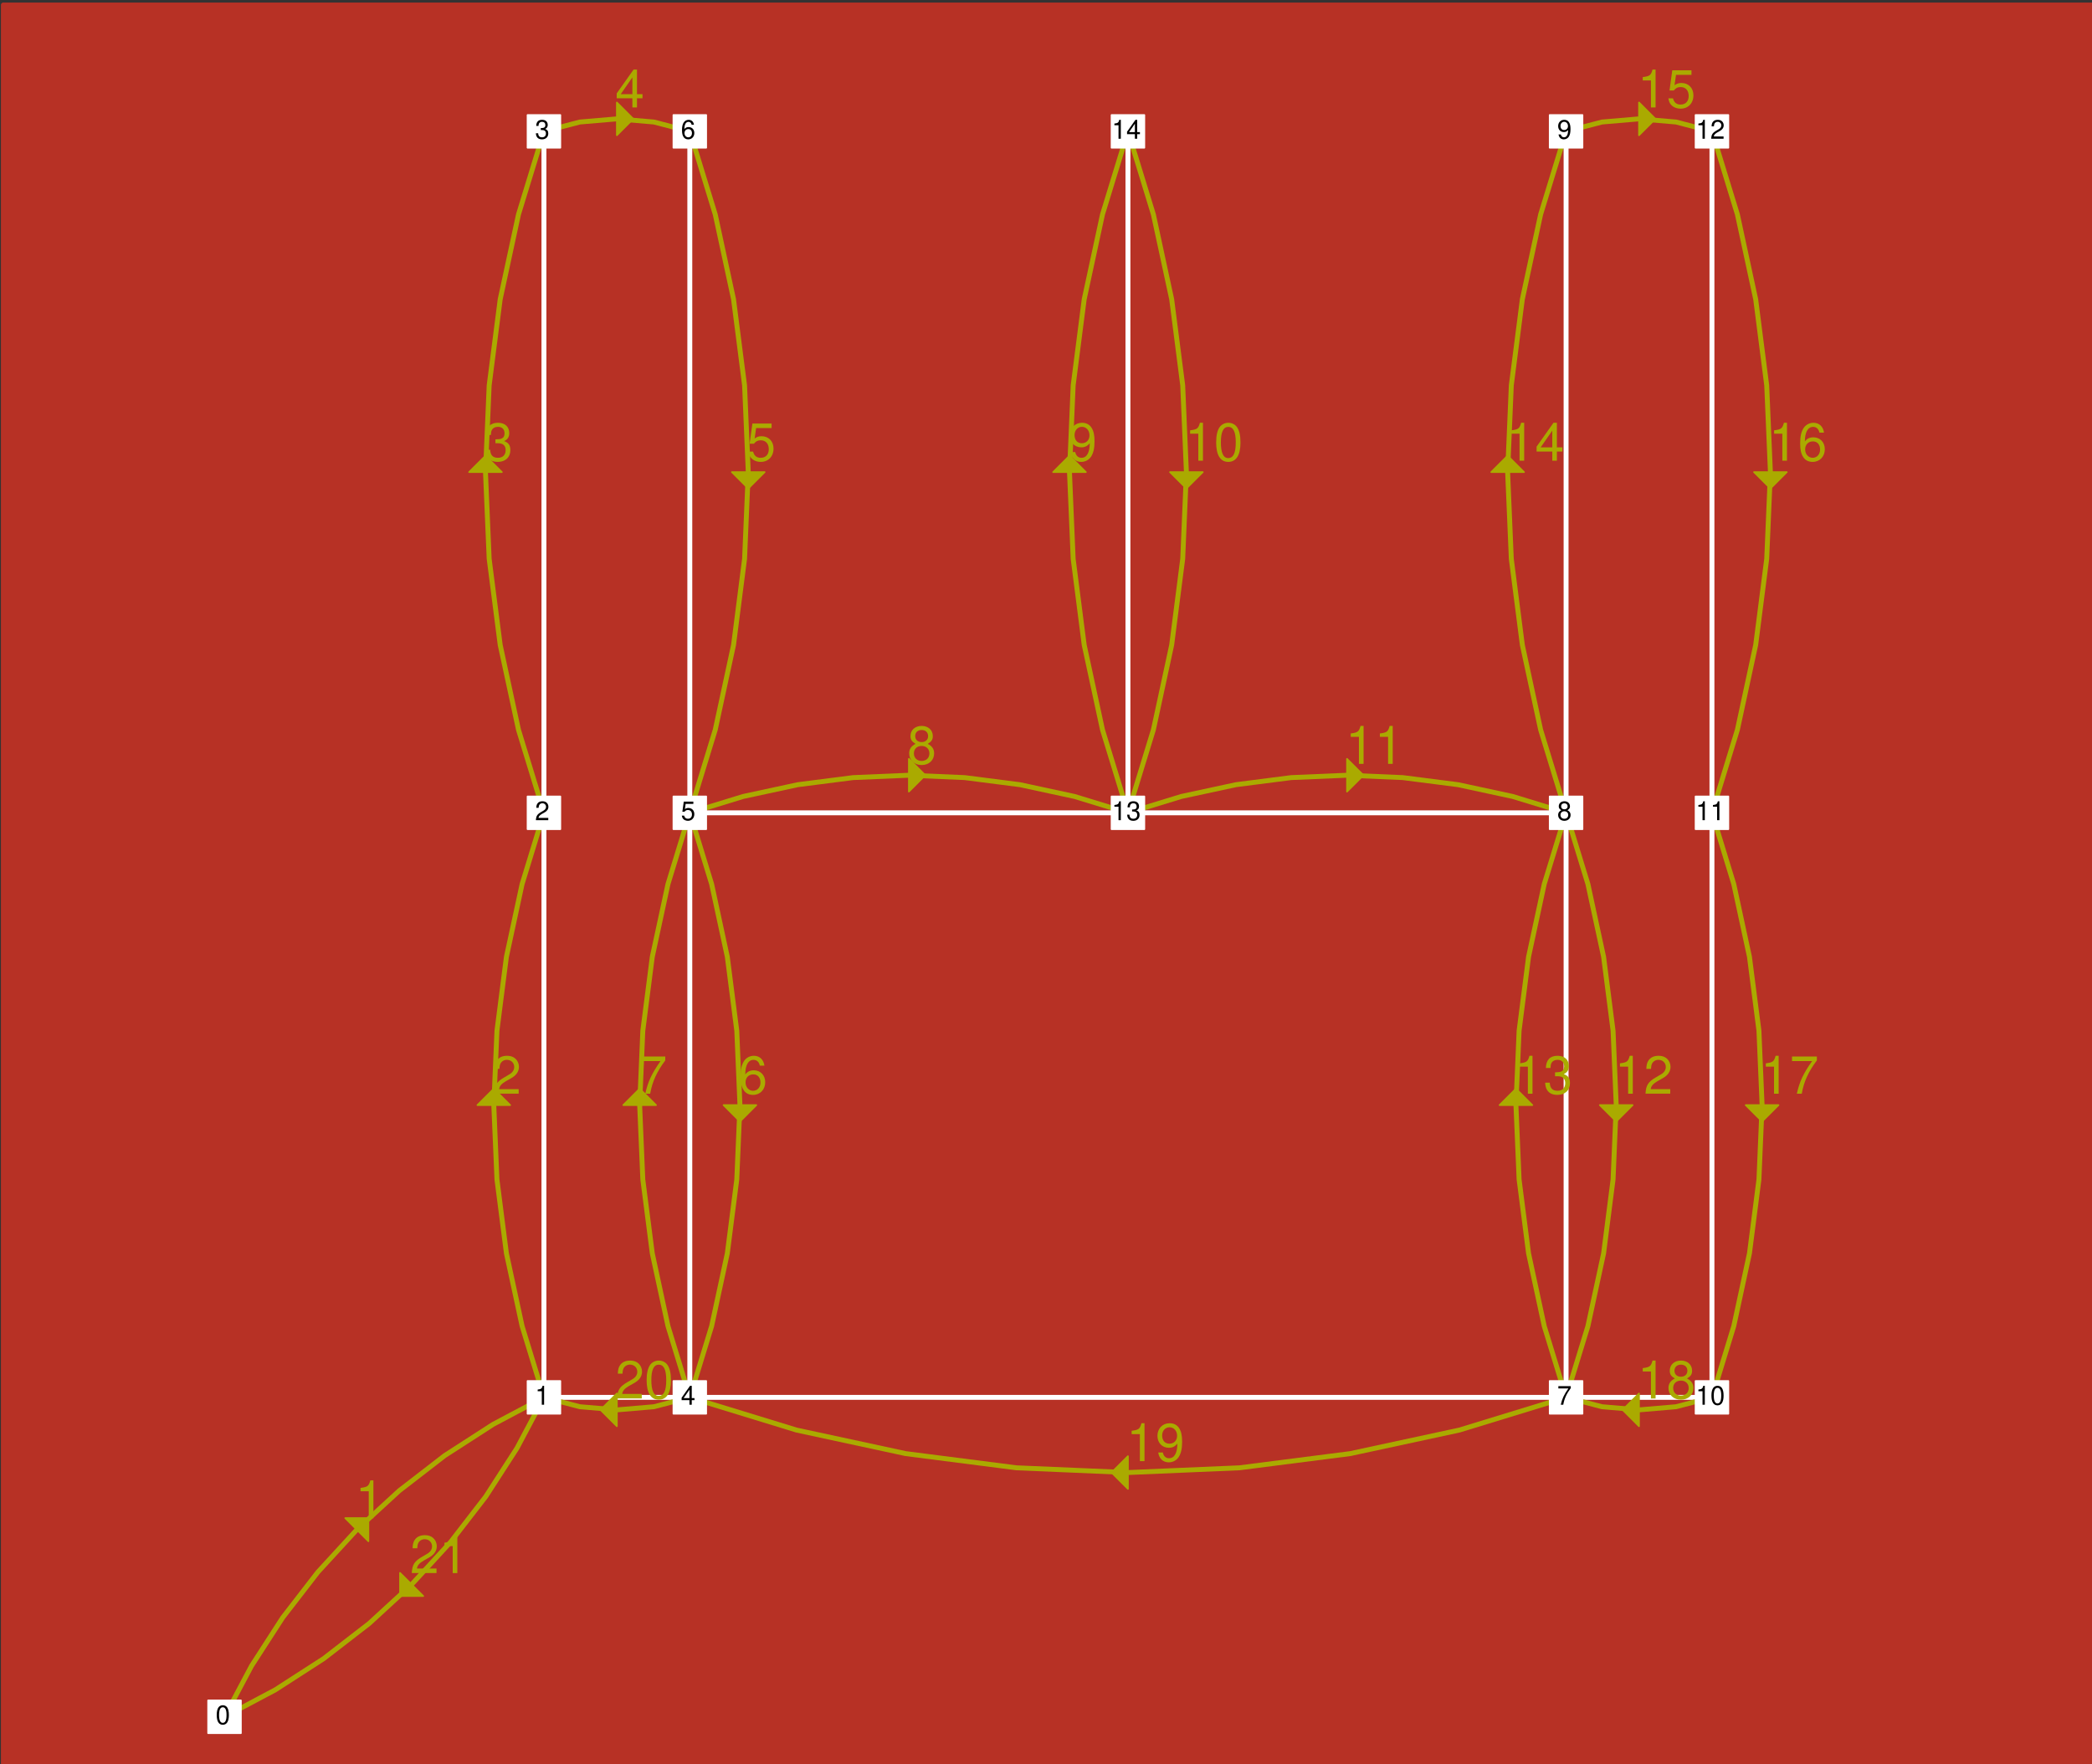<?xml version="1.0" encoding="UTF-8" standalone="no"?>
<svg
   xmlns:dc="http://purl.org/dc/elements/1.1/"
   xmlns:cc="http://creativecommons.org/ns#"
   xmlns:rdf="http://www.w3.org/1999/02/22-rdf-syntax-ns#"
   xmlns:svg="http://www.w3.org/2000/svg"
   xmlns="http://www.w3.org/2000/svg"
   xmlns:xlink="http://www.w3.org/1999/xlink"
   xmlns:sodipodi="http://sodipodi.sourceforge.net/DTD/sodipodi-0.dtd"
   xmlns:inkscape="http://www.inkscape.org/namespaces/inkscape"
   inkscape:version="1.0 (4035a4f, 2020-05-01)"
   sodipodi:docname="full.svg"
   id="svg751"
   version="1.2"
   viewBox="0 0 1277 1077"
   height="1077pt"
   width="1277pt">
  <rect x="0" y="0" width="1277" height="1077" fill="#333333" stroke="none"/>
  <sodipodi:namedview
     inkscape:current-layer="svg751"
     inkscape:window-maximized="0"
     inkscape:window-y="23"
     inkscape:window-x="0"
     inkscape:cy="718"
     inkscape:cx="851.33333"
     inkscape:zoom="0.6160924"
     showgrid="false"
     id="namedview753"
     inkscape:window-height="480"
     inkscape:window-width="718"
     inkscape:pageshadow="2"
     inkscape:pageopacity="0"
     guidetolerance="10"
     gridtolerance="10"
     objecttolerance="10"
     borderopacity="1"
     bordercolor="#666666"
     pagecolor="#ffffff" />
  <defs
     id="defs410">
    <g
       id="g408">
      <symbol
         id="glyph0-0"
         overflow="visible">
        <path
           id="path342"
           d=""
           style="stroke:none;" />
      </symbol>
      <symbol
         id="glyph0-1"
         overflow="visible">
        <path
           id="path345"
           d="M 8.281 -16.484 L 8.281 0 L 11.109 0 L 11.109 -23.141 L 9.25 -23.141 C 8.25 -19.578 7.609 -19.109 3.266 -18.531 L 3.266 -16.484 Z M 8.281 -16.484 "
           style="stroke:none;" />
      </symbol>
      <symbol
         id="glyph0-2"
         overflow="visible">
        <path
           id="path348"
           d="M 16.188 -2.781 L 4.25 -2.781 C 4.547 -4.703 5.562 -5.922 8.359 -7.609 L 11.547 -9.406 C 14.719 -11.172 16.359 -13.531 16.359 -16.391 C 16.359 -18.297 15.578 -20.094 14.234 -21.344 C 12.891 -22.562 11.234 -23.141 9.094 -23.141 C 6.203 -23.141 4.062 -22.109 2.812 -20.125 C 2.016 -18.906 1.656 -17.469 1.594 -15.141 L 4.422 -15.141 C 4.516 -16.703 4.703 -17.625 5.094 -18.406 C 5.828 -19.812 7.297 -20.672 8.984 -20.672 C 11.547 -20.672 13.469 -18.812 13.469 -16.312 C 13.469 -14.469 12.422 -12.859 10.406 -11.719 L 7.453 -9.984 C 2.719 -7.266 1.344 -5.094 1.094 -0.031 L 16.188 -0.031 Z M 16.188 -2.781 "
           style="stroke:none;" />
      </symbol>
      <symbol
         id="glyph0-3"
         overflow="visible">
        <path
           id="path351"
           d="M 7.078 -10.656 L 8.609 -10.656 C 11.688 -10.656 13.312 -9.219 13.312 -6.438 C 13.312 -3.516 11.547 -1.766 8.641 -1.766 C 5.531 -1.766 4.031 -3.328 3.844 -6.719 L 1.031 -6.719 C 1.156 -4.859 1.469 -3.641 2.016 -2.625 C 3.203 -0.391 5.406 0.734 8.516 0.734 C 13.188 0.734 16.188 -2.078 16.188 -6.469 C 16.188 -9.406 15.078 -11.016 12.359 -11.969 C 14.469 -12.828 15.516 -14.438 15.516 -16.766 C 15.516 -20.734 12.922 -23.141 8.609 -23.141 C 4.031 -23.141 1.594 -20.578 1.5 -15.688 L 4.312 -15.688 C 4.359 -17.094 4.484 -17.891 4.828 -18.594 C 5.469 -19.906 6.875 -20.672 8.641 -20.672 C 11.141 -20.672 12.641 -19.172 12.641 -16.672 C 12.641 -15.047 12.062 -14.047 10.812 -13.5 C 10.047 -13.188 9.031 -13.062 7.078 -13.031 Z M 7.078 -10.656 "
           style="stroke:none;" />
      </symbol>
      <symbol
         id="glyph0-4"
         overflow="visible">
        <path
           id="path354"
           d="M 10.469 -5.594 L 10.469 0 L 13.281 0 L 13.281 -5.594 L 16.641 -5.594 L 16.641 -8.125 L 13.281 -8.125 L 13.281 -23.141 L 11.203 -23.141 L 0.891 -8.578 L 0.891 -5.594 Z M 10.469 -8.125 L 3.359 -8.125 L 10.469 -18.344 Z M 10.469 -8.125 "
           style="stroke:none;" />
      </symbol>
      <symbol
         id="glyph0-5"
         overflow="visible">
        <path
           id="path357"
           d="M 15.234 -22.688 L 3.516 -22.688 L 1.828 -10.344 L 4.422 -10.344 C 5.734 -11.906 6.812 -12.453 8.609 -12.453 C 11.641 -12.453 13.531 -10.375 13.531 -7.016 C 13.531 -3.75 11.641 -1.766 8.578 -1.766 C 6.109 -1.766 4.609 -3.016 3.938 -5.562 L 1.125 -5.562 C 1.5 -3.719 1.828 -2.812 2.5 -1.984 C 3.781 -0.25 6.078 0.734 8.641 0.734 C 13.219 0.734 16.422 -2.594 16.422 -7.391 C 16.422 -11.875 13.438 -14.938 9.094 -14.938 C 7.484 -14.938 6.203 -14.531 4.891 -13.562 L 5.797 -19.906 L 15.234 -19.906 Z M 15.234 -22.688 "
           style="stroke:none;" />
      </symbol>
      <symbol
         id="glyph0-6"
         overflow="visible">
        <path
           id="path360"
           d="M 15.938 -17.125 C 15.391 -20.891 12.953 -23.141 9.5 -23.141 C 7.016 -23.141 4.766 -21.922 3.422 -19.844 C 1.984 -17.562 1.375 -14.75 1.375 -10.562 C 1.375 -6.656 1.922 -4.188 3.297 -2.141 C 4.516 -0.25 6.5 0.734 8.984 0.734 C 13.312 0.734 16.422 -2.5 16.422 -7.016 C 16.422 -11.266 13.531 -14.266 9.469 -14.266 C 7.234 -14.266 5.469 -13.438 4.25 -11.75 C 4.281 -17.469 6.078 -20.641 9.312 -20.641 C 11.297 -20.641 12.672 -19.359 13.125 -17.125 Z M 9.125 -11.781 C 11.844 -11.781 13.531 -9.859 13.531 -6.781 C 13.531 -3.875 11.609 -1.766 9.031 -1.766 C 6.406 -1.766 4.422 -3.969 4.422 -6.906 C 4.422 -9.797 6.344 -11.781 9.125 -11.781 Z M 9.125 -11.781 "
           style="stroke:none;" />
      </symbol>
      <symbol
         id="glyph0-7"
         overflow="visible">
        <path
           id="path363"
           d="M 16.641 -22.688 L 1.469 -22.688 L 1.469 -19.906 L 13.734 -19.906 C 8.312 -12.188 6.109 -7.453 4.422 0 L 7.422 0 C 8.672 -7.266 11.516 -13.5 16.641 -20.312 Z M 16.641 -22.688 "
           style="stroke:none;" />
      </symbol>
      <symbol
         id="glyph0-8"
         overflow="visible">
        <path
           id="path366"
           d="M 12.516 -12.188 C 14.875 -13.625 15.609 -14.781 15.609 -16.953 C 15.609 -20.609 12.828 -23.141 8.797 -23.141 C 4.797 -23.141 1.984 -20.609 1.984 -16.984 C 1.984 -14.781 2.719 -13.656 5.062 -12.188 C 2.469 -10.875 1.188 -8.984 1.188 -6.438 C 1.188 -2.203 4.281 0.734 8.797 0.734 C 13.281 0.734 16.422 -2.203 16.422 -6.438 C 16.422 -8.984 15.141 -10.875 12.516 -12.188 Z M 8.797 -20.641 C 11.203 -20.641 12.734 -19.203 12.734 -16.891 C 12.734 -14.719 11.172 -13.281 8.797 -13.281 C 6.406 -13.281 4.859 -14.719 4.859 -16.953 C 4.859 -19.203 6.406 -20.641 8.797 -20.641 Z M 8.797 -10.906 C 11.609 -10.906 13.531 -9.062 13.531 -6.375 C 13.531 -3.578 11.641 -1.766 8.734 -1.766 C 5.984 -1.766 4.062 -3.641 4.062 -6.344 C 4.062 -9.094 5.953 -10.906 8.797 -10.906 Z M 8.797 -10.906 "
           style="stroke:none;" />
      </symbol>
      <symbol
         id="glyph0-9"
         overflow="visible">
        <path
           id="path369"
           d="M 1.703 -5.281 C 2.234 -1.5 4.672 0.734 8.125 0.734 C 10.656 0.734 12.891 -0.484 14.234 -2.562 C 15.641 -4.828 16.281 -7.641 16.281 -11.844 C 16.281 -15.75 15.719 -18.203 14.375 -20.25 C 13.125 -22.141 11.141 -23.141 8.641 -23.141 C 4.312 -23.141 1.219 -19.906 1.219 -15.422 C 1.219 -11.172 4.094 -8.156 8.188 -8.156 C 10.344 -8.156 11.938 -8.922 13.375 -10.688 C 13.344 -4.922 11.547 -1.766 8.312 -1.766 C 6.344 -1.766 4.953 -3.047 4.516 -5.281 Z M 8.609 -20.672 C 11.234 -20.672 13.219 -18.469 13.219 -15.484 C 13.219 -12.641 11.297 -10.656 8.516 -10.656 C 5.797 -10.656 4.094 -12.578 4.094 -15.641 C 4.094 -18.562 5.984 -20.672 8.609 -20.672 Z M 8.609 -20.672 "
           style="stroke:none;" />
      </symbol>
      <symbol
         id="glyph0-10"
         overflow="visible">
        <path
           id="path372"
           d="M 8.797 -23.141 C 6.688 -23.141 4.766 -22.172 3.578 -20.609 C 2.109 -18.562 1.375 -15.484 1.375 -11.203 C 1.375 -3.391 3.938 0.734 8.797 0.734 C 13.594 0.734 16.219 -3.391 16.219 -11.016 C 16.219 -15.484 15.516 -18.5 14.016 -20.609 C 12.828 -22.203 10.938 -23.141 8.797 -23.141 Z M 8.797 -20.641 C 11.844 -20.641 13.344 -17.531 13.344 -11.266 C 13.344 -4.672 11.875 -1.594 8.734 -1.594 C 5.766 -1.594 4.25 -4.797 4.25 -11.172 C 4.25 -17.531 5.766 -20.641 8.797 -20.641 Z M 8.797 -20.641 "
           style="stroke:none;" />
      </symbol>
      <symbol
         id="glyph1-0"
         overflow="visible">
        <path
           id="path375"
           d=""
           style="stroke:none;" />
      </symbol>
      <symbol
         id="glyph1-1"
         overflow="visible">
        <path
           id="path378"
           d="M 4.406 -11.562 C 3.344 -11.562 2.391 -11.094 1.797 -10.297 C 1.062 -9.281 0.688 -7.75 0.688 -5.594 C 0.688 -1.703 1.969 0.375 4.406 0.375 C 6.797 0.375 8.109 -1.703 8.109 -5.5 C 8.109 -7.75 7.766 -9.25 7.016 -10.297 C 6.422 -11.109 5.469 -11.562 4.406 -11.562 Z M 4.406 -10.312 C 5.922 -10.312 6.672 -8.766 6.672 -5.625 C 6.672 -2.344 5.938 -0.797 4.375 -0.797 C 2.875 -0.797 2.125 -2.406 2.125 -5.578 C 2.125 -8.766 2.875 -10.312 4.406 -10.312 Z M 4.406 -10.312 "
           style="stroke:none;" />
      </symbol>
      <symbol
         id="glyph1-2"
         overflow="visible">
        <path
           id="path381"
           d="M 4.141 -8.234 L 4.141 0 L 5.547 0 L 5.547 -11.562 L 4.625 -11.562 C 4.125 -9.797 3.812 -9.547 1.625 -9.266 L 1.625 -8.234 Z M 4.141 -8.234 "
           style="stroke:none;" />
      </symbol>
      <symbol
         id="glyph1-3"
         overflow="visible">
        <path
           id="path384"
           d="M 8.094 -1.391 L 2.125 -1.391 C 2.266 -2.359 2.781 -2.953 4.172 -3.812 L 5.781 -4.703 C 7.359 -5.578 8.172 -6.766 8.172 -8.188 C 8.172 -9.156 7.797 -10.047 7.125 -10.672 C 6.453 -11.281 5.609 -11.562 4.547 -11.562 C 3.109 -11.562 2.031 -11.062 1.406 -10.062 C 1.016 -9.453 0.828 -8.734 0.797 -7.562 L 2.203 -7.562 C 2.25 -8.359 2.359 -8.812 2.547 -9.203 C 2.906 -9.906 3.641 -10.344 4.5 -10.344 C 5.781 -10.344 6.734 -9.406 6.734 -8.156 C 6.734 -7.234 6.203 -6.438 5.203 -5.859 L 3.734 -4.984 C 1.359 -3.625 0.672 -2.547 0.547 -0.016 L 8.094 -0.016 Z M 8.094 -1.391 "
           style="stroke:none;" />
      </symbol>
      <symbol
         id="glyph1-4"
         overflow="visible">
        <path
           id="path387"
           d="M 3.531 -5.328 L 4.297 -5.328 C 5.844 -5.328 6.656 -4.609 6.656 -3.219 C 6.656 -1.766 5.781 -0.875 4.312 -0.875 C 2.766 -0.875 2.016 -1.656 1.922 -3.359 L 0.516 -3.359 C 0.578 -2.438 0.734 -1.828 1.016 -1.312 C 1.594 -0.188 2.703 0.375 4.25 0.375 C 6.594 0.375 8.094 -1.047 8.094 -3.234 C 8.094 -4.703 7.531 -5.5 6.172 -5.984 C 7.234 -6.422 7.766 -7.219 7.766 -8.391 C 7.766 -10.375 6.469 -11.562 4.297 -11.562 C 2.016 -11.562 0.797 -10.281 0.75 -7.844 L 2.156 -7.844 C 2.172 -8.547 2.234 -8.938 2.422 -9.297 C 2.734 -9.953 3.438 -10.344 4.312 -10.344 C 5.562 -10.344 6.312 -9.578 6.312 -8.344 C 6.312 -7.516 6.031 -7.031 5.406 -6.75 C 5.031 -6.594 4.516 -6.531 3.531 -6.516 Z M 3.531 -5.328 "
           style="stroke:none;" />
      </symbol>
      <symbol
         id="glyph1-5"
         overflow="visible">
        <path
           id="path390"
           d="M 5.234 -2.797 L 5.234 0 L 6.641 0 L 6.641 -2.797 L 8.312 -2.797 L 8.312 -4.062 L 6.641 -4.062 L 6.641 -11.562 L 5.594 -11.562 L 0.453 -4.281 L 0.453 -2.797 Z M 5.234 -4.062 L 1.688 -4.062 L 5.234 -9.172 Z M 5.234 -4.062 "
           style="stroke:none;" />
      </symbol>
      <symbol
         id="glyph1-6"
         overflow="visible">
        <path
           id="path393"
           d="M 7.609 -11.344 L 1.766 -11.344 L 0.906 -5.172 L 2.203 -5.172 C 2.859 -5.953 3.406 -6.219 4.297 -6.219 C 5.828 -6.219 6.766 -5.188 6.766 -3.5 C 6.766 -1.875 5.828 -0.875 4.281 -0.875 C 3.062 -0.875 2.297 -1.5 1.969 -2.781 L 0.562 -2.781 C 0.75 -1.859 0.906 -1.406 1.25 -0.984 C 1.891 -0.125 3.047 0.375 4.312 0.375 C 6.609 0.375 8.203 -1.297 8.203 -3.703 C 8.203 -5.938 6.719 -7.469 4.547 -7.469 C 3.75 -7.469 3.109 -7.266 2.453 -6.781 L 2.891 -9.953 L 7.609 -9.953 Z M 7.609 -11.344 "
           style="stroke:none;" />
      </symbol>
      <symbol
         id="glyph1-7"
         overflow="visible">
        <path
           id="path396"
           d="M 7.969 -8.562 C 7.703 -10.453 6.484 -11.562 4.75 -11.562 C 3.5 -11.562 2.391 -10.953 1.719 -9.922 C 0.984 -8.781 0.688 -7.375 0.688 -5.281 C 0.688 -3.328 0.953 -2.094 1.641 -1.078 C 2.25 -0.125 3.25 0.375 4.5 0.375 C 6.656 0.375 8.203 -1.25 8.203 -3.5 C 8.203 -5.625 6.766 -7.141 4.734 -7.141 C 3.609 -7.141 2.734 -6.719 2.125 -5.875 C 2.141 -8.734 3.047 -10.312 4.656 -10.312 C 5.641 -10.312 6.344 -9.688 6.562 -8.562 Z M 4.562 -5.891 C 5.922 -5.891 6.766 -4.922 6.766 -3.391 C 6.766 -1.938 5.812 -0.875 4.516 -0.875 C 3.203 -0.875 2.203 -1.984 2.203 -3.453 C 2.203 -4.891 3.172 -5.891 4.562 -5.891 Z M 4.562 -5.891 "
           style="stroke:none;" />
      </symbol>
      <symbol
         id="glyph1-8"
         overflow="visible">
        <path
           id="path399"
           d="M 8.312 -11.344 L 0.734 -11.344 L 0.734 -9.953 L 6.859 -9.953 C 4.156 -6.094 3.062 -3.734 2.203 0 L 3.719 0 C 4.344 -3.625 5.766 -6.75 8.312 -10.156 Z M 8.312 -11.344 "
           style="stroke:none;" />
      </symbol>
      <symbol
         id="glyph1-9"
         overflow="visible">
        <path
           id="path402"
           d="M 6.25 -6.094 C 7.438 -6.812 7.812 -7.391 7.812 -8.484 C 7.812 -10.297 6.422 -11.562 4.406 -11.562 C 2.406 -11.562 0.984 -10.297 0.984 -8.5 C 0.984 -7.391 1.359 -6.828 2.531 -6.094 C 1.234 -5.438 0.594 -4.5 0.594 -3.219 C 0.594 -1.109 2.141 0.375 4.406 0.375 C 6.641 0.375 8.203 -1.109 8.203 -3.219 C 8.203 -4.5 7.562 -5.438 6.25 -6.094 Z M 4.406 -10.312 C 5.594 -10.312 6.375 -9.594 6.375 -8.453 C 6.375 -7.359 5.578 -6.641 4.406 -6.641 C 3.203 -6.641 2.438 -7.359 2.438 -8.484 C 2.438 -9.594 3.203 -10.312 4.406 -10.312 Z M 4.406 -5.453 C 5.812 -5.453 6.766 -4.531 6.766 -3.188 C 6.766 -1.797 5.828 -0.875 4.375 -0.875 C 2.984 -0.875 2.031 -1.828 2.031 -3.172 C 2.031 -4.547 2.969 -5.453 4.406 -5.453 Z M 4.406 -5.453 "
           style="stroke:none;" />
      </symbol>
      <symbol
         id="glyph1-10"
         overflow="visible">
        <path
           id="path405"
           d="M 0.844 -2.641 C 1.125 -0.75 2.344 0.375 4.062 0.375 C 5.328 0.375 6.453 -0.234 7.125 -1.281 C 7.828 -2.422 8.141 -3.828 8.141 -5.922 C 8.141 -7.875 7.859 -9.109 7.188 -10.125 C 6.562 -11.078 5.562 -11.562 4.312 -11.562 C 2.156 -11.562 0.609 -9.953 0.609 -7.719 C 0.609 -5.578 2.047 -4.078 4.094 -4.078 C 5.172 -4.078 5.969 -4.469 6.688 -5.344 C 6.672 -2.469 5.781 -0.875 4.156 -0.875 C 3.172 -0.875 2.484 -1.516 2.25 -2.641 Z M 4.297 -10.344 C 5.609 -10.344 6.609 -9.234 6.609 -7.75 C 6.609 -6.312 5.641 -5.328 4.25 -5.328 C 2.891 -5.328 2.047 -6.281 2.047 -7.828 C 2.047 -9.281 2.984 -10.344 4.297 -10.344 Z M 4.297 -10.344 "
           style="stroke:none;" />
      </symbol>
    </g>
  </defs>
  <g
     id="surface66027">
    <path
       id="path412"
       transform="matrix(0.1,0,0,-0.1,0,1077)"
       d="M 20.625 10739.492 L 12819.414 10739.492 L 12819.414 -59.453 L 20.625 -59.453 L 20.625 10739.492 "
       style="fill-rule:evenodd;fill:rgb(71.875%,19.189%,14.502%);fill-opacity:1;stroke-width:29.997;stroke-linecap:round;stroke-linejoin:round;stroke:rgb(71.875%,19.189%,14.502%);stroke-opacity:1;stroke-miterlimit:10;" />
    <path
       id="path414"
       transform="matrix(0.1,0,0,-0.1,0,1077)"
       d="M 3320.312 2240.312 L 3320.312 9968.047 "
       style="fill:none;stroke-width:29.997;stroke-linecap:round;stroke-linejoin:round;stroke:rgb(100%,100%,100%);stroke-opacity:1;stroke-miterlimit:10;" />
    <path
       id="path416"
       transform="matrix(0.1,0,0,-0.1,0,1077)"
       d="M 3320.312 2240.312 L 10450.117 2240.312 "
       style="fill:none;stroke-width:29.997;stroke-linecap:round;stroke-linejoin:round;stroke:rgb(100%,100%,100%);stroke-opacity:1;stroke-miterlimit:10;" />
    <path
       id="path418"
       transform="matrix(0.1,0,0,-0.1,0,1077)"
       d="M 4210.703 2240.312 L 4210.703 9968.047 "
       style="fill:none;stroke-width:29.997;stroke-linecap:round;stroke-linejoin:round;stroke:rgb(100%,100%,100%);stroke-opacity:1;stroke-miterlimit:10;" />
    <path
       id="path420"
       transform="matrix(0.1,0,0,-0.1,0,1077)"
       d="M 9559.688 2240.312 L 9559.688 9968.047 "
       style="fill:none;stroke-width:29.997;stroke-linecap:round;stroke-linejoin:round;stroke:rgb(100%,100%,100%);stroke-opacity:1;stroke-miterlimit:10;" />
    <path
       id="path422"
       transform="matrix(0.1,0,0,-0.1,0,1077)"
       d="M 10450.117 2240.312 L 10450.117 9968.047 "
       style="fill:none;stroke-width:29.997;stroke-linecap:round;stroke-linejoin:round;stroke:rgb(100%,100%,100%);stroke-opacity:1;stroke-miterlimit:10;" />
    <path
       id="path424"
       transform="matrix(0.1,0,0,-0.1,0,1077)"
       d="M 4210.703 5808.477 L 9559.688 5808.477 "
       style="fill:none;stroke-width:29.997;stroke-linecap:round;stroke-linejoin:round;stroke:rgb(100%,100%,100%);stroke-opacity:1;stroke-miterlimit:10;" />
    <path
       id="path426"
       transform="matrix(0.1,0,0,-0.1,0,1077)"
       d="M 6885.195 5808.477 L 6885.195 9968.047 "
       style="fill:none;stroke-width:29.997;stroke-linecap:round;stroke-linejoin:round;stroke:rgb(100%,100%,100%);stroke-opacity:1;stroke-miterlimit:10;" />
    <path
       id="path428"
       transform="matrix(0.1,0,0,-0.1,0,1077)"
       d="M 1370.508 290.508 L 1535.234 600.781 L 1725.664 895.977 L 1940.508 1173.945 L 2178.125 1432.695 L 2436.875 1670.312 L 2714.844 1885.117 L 3010.039 2075.586 L 3320.312 2240.312 "
       style="fill:none;stroke-width:29.997;stroke-linecap:round;stroke-linejoin:round;stroke:rgb(66.797%,66.797%,0%);stroke-opacity:1;stroke-miterlimit:10;" />
    <path
       id="path430"
       transform="matrix(0.1,0,0,-0.1,0,1077)"
       d="M 2107.422 1503.398 L 2248.828 1361.992 L 2248.828 1503.398 L 2107.422 1503.398 "
       style="fill-rule:evenodd;fill:rgb(66.797%,66.797%,0%);fill-opacity:1;stroke-width:9.999;stroke-linecap:round;stroke-linejoin:round;stroke:rgb(66.797%,66.797%,0%);stroke-opacity:1;stroke-miterlimit:10;" />
    <g
       id="g434"
       style="fill:rgb(66.797%,66.797%,0%);fill-opacity:1;">
      <use
         id="use432"
         y="926.77"
         x="216.814"
         xlink:href="#glyph0-1" />
    </g>
    <path
       id="path436"
       transform="matrix(0.1,0,0,-0.1,0,1077)"
       d="M 3320.312 2240.312 L 3187.109 2674.961 L 3091.289 3119.336 L 3033.516 3570.195 L 3014.219 4024.375 L 3033.516 4478.555 L 3091.289 4929.453 L 3187.109 5373.828 L 3320.312 5808.477 "
       style="fill:none;stroke-width:29.997;stroke-linecap:round;stroke-linejoin:round;stroke:rgb(66.797%,66.797%,0%);stroke-opacity:1;stroke-miterlimit:10;" />
    <path
       id="path438"
       transform="matrix(0.1,0,0,-0.1,0,1077)"
       d="M 2914.219 4024.375 L 3114.219 4024.375 L 3014.219 4124.375 L 2914.219 4024.375 "
       style="fill-rule:evenodd;fill:rgb(66.797%,66.797%,0%);fill-opacity:1;stroke-width:9.999;stroke-linecap:round;stroke-linejoin:round;stroke:rgb(66.797%,66.797%,0%);stroke-opacity:1;stroke-miterlimit:10;" />
    <g
       id="g442"
       style="fill:rgb(66.797%,66.797%,0%);fill-opacity:1;">
      <use
         id="use440"
         y="667.599"
         x="300.421"
         xlink:href="#glyph0-2" />
    </g>
    <path
       id="path444"
       transform="matrix(0.1,0,0,-0.1,0,1077)"
       d="M 3320.312 5808.477 L 3165.039 6315.117 L 3053.32 6833.164 L 2985.977 7358.789 L 2963.477 7888.242 L 2985.977 8417.695 L 3053.32 8943.359 L 3165.039 9461.367 L 3320.312 9968.047 "
       style="fill:none;stroke-width:29.997;stroke-linecap:round;stroke-linejoin:round;stroke:rgb(66.797%,66.797%,0%);stroke-opacity:1;stroke-miterlimit:10;" />
    <path
       id="path446"
       transform="matrix(0.1,0,0,-0.1,0,1077)"
       d="M 2863.477 7888.242 L 3063.477 7888.242 L 2963.477 7988.242 L 2863.477 7888.242 "
       style="fill-rule:evenodd;fill:rgb(66.797%,66.797%,0%);fill-opacity:1;stroke-width:9.999;stroke-linecap:round;stroke-linejoin:round;stroke:rgb(66.797%,66.797%,0%);stroke-opacity:1;stroke-miterlimit:10;" />
    <g
       id="g450"
       style="fill:rgb(66.797%,66.797%,0%);fill-opacity:1;">
      <use
         id="use448"
         y="281.212"
         x="295.347"
         xlink:href="#glyph0-3" />
    </g>
    <path
       id="path452"
       transform="matrix(0.1,0,0,-0.1,0,1077)"
       d="M 3320.312 9968.047 L 3539.648 10025.195 L 3765.508 10044.414 L 3991.367 10025.195 L 4210.703 9968.047 "
       style="fill:none;stroke-width:29.997;stroke-linecap:round;stroke-linejoin:round;stroke:rgb(66.797%,66.797%,0%);stroke-opacity:1;stroke-miterlimit:10;" />
    <path
       id="path454"
       transform="matrix(0.1,0,0,-0.1,0,1077)"
       d="M 3765.508 10144.414 L 3765.508 9944.453 L 3865.508 10044.414 L 3765.508 10144.414 "
       style="fill-rule:evenodd;fill:rgb(66.797%,66.797%,0%);fill-opacity:1;stroke-width:9.999;stroke-linecap:round;stroke-linejoin:round;stroke:rgb(66.797%,66.797%,0%);stroke-opacity:1;stroke-miterlimit:10;" />
    <g
       id="g458"
       style="fill:rgb(66.797%,66.797%,0%);fill-opacity:1;">
      <use
         id="use456"
         y="65.59"
         x="375.551"
         xlink:href="#glyph0-4" />
    </g>
    <path
       id="path460"
       transform="matrix(0.1,0,0,-0.1,0,1077)"
       d="M 4210.703 9968.047 L 4365.977 9461.367 L 4477.695 8943.359 L 4545.039 8417.695 L 4567.539 7888.242 L 4545.039 7358.789 L 4477.695 6833.164 L 4365.977 6315.117 L 4210.703 5808.477 "
       style="fill:none;stroke-width:29.997;stroke-linecap:round;stroke-linejoin:round;stroke:rgb(66.797%,66.797%,0%);stroke-opacity:1;stroke-miterlimit:10;" />
    <path
       id="path462"
       transform="matrix(0.1,0,0,-0.1,0,1077)"
       d="M 4667.539 7888.242 L 4467.578 7888.242 L 4567.539 7788.242 L 4667.539 7888.242 "
       style="fill-rule:evenodd;fill:rgb(66.797%,66.797%,0%);fill-opacity:1;stroke-width:9.999;stroke-linecap:round;stroke-linejoin:round;stroke:rgb(66.797%,66.797%,0%);stroke-opacity:1;stroke-miterlimit:10;" />
    <g
       id="g466"
       style="fill:rgb(66.797%,66.797%,0%);fill-opacity:1;">
      <use
         id="use464"
         y="281.212"
         x="455.755"
         xlink:href="#glyph0-5" />
    </g>
    <path
       id="path468"
       transform="matrix(0.1,0,0,-0.1,0,1077)"
       d="M 4210.703 5808.477 L 4343.906 5373.828 L 4439.727 4929.453 L 4497.5 4478.555 L 4516.836 4024.375 L 4497.5 3570.195 L 4439.727 3119.336 L 4343.906 2674.961 L 4210.703 2240.312 "
       style="fill:none;stroke-width:29.997;stroke-linecap:round;stroke-linejoin:round;stroke:rgb(66.797%,66.797%,0%);stroke-opacity:1;stroke-miterlimit:10;" />
    <path
       id="path470"
       transform="matrix(0.1,0,0,-0.1,0,1077)"
       d="M 4616.797 4024.375 L 4416.836 4024.375 L 4516.836 3924.375 L 4616.797 4024.375 "
       style="fill-rule:evenodd;fill:rgb(66.797%,66.797%,0%);fill-opacity:1;stroke-width:9.999;stroke-linecap:round;stroke-linejoin:round;stroke:rgb(66.797%,66.797%,0%);stroke-opacity:1;stroke-miterlimit:10;" />
    <g
       id="g474"
       style="fill:rgb(66.797%,66.797%,0%);fill-opacity:1;">
      <use
         id="use472"
         y="667.599"
         x="450.682"
         xlink:href="#glyph0-6" />
    </g>
    <path
       id="path476"
       transform="matrix(0.1,0,0,-0.1,0,1077)"
       d="M 4210.703 2240.312 L 4077.539 2674.961 L 3981.719 3119.336 L 3923.906 3570.195 L 3904.609 4024.375 L 3923.906 4478.555 L 3981.719 4929.453 L 4077.539 5373.828 L 4210.703 5808.477 "
       style="fill:none;stroke-width:29.997;stroke-linecap:round;stroke-linejoin:round;stroke:rgb(66.797%,66.797%,0%);stroke-opacity:1;stroke-miterlimit:10;" />
    <path
       id="path478"
       transform="matrix(0.1,0,0,-0.1,0,1077)"
       d="M 3804.648 4024.375 L 4004.609 4024.375 L 3904.609 4124.375 L 3804.648 4024.375 "
       style="fill-rule:evenodd;fill:rgb(66.797%,66.797%,0%);fill-opacity:1;stroke-width:9.999;stroke-linecap:round;stroke-linejoin:round;stroke:rgb(66.797%,66.797%,0%);stroke-opacity:1;stroke-miterlimit:10;" />
    <g
       id="g482"
       style="fill:rgb(66.797%,66.797%,0%);fill-opacity:1;">
      <use
         id="use480"
         y="667.599"
         x="389.462"
         xlink:href="#glyph0-7" />
    </g>
    <path
       id="path484"
       transform="matrix(0.1,0,0,-0.1,0,1077)"
       d="M 4210.703 5808.477 L 4536.484 5908.281 L 4869.57 5980.117 L 5207.539 6023.438 L 5547.969 6037.891 L 5888.398 6023.438 L 6226.367 5980.117 L 6559.414 5908.281 L 6885.195 5808.477 "
       style="fill:none;stroke-width:29.997;stroke-linecap:round;stroke-linejoin:round;stroke:rgb(66.797%,66.797%,0%);stroke-opacity:1;stroke-miterlimit:10;" />
    <path
       id="path486"
       transform="matrix(0.1,0,0,-0.1,0,1077)"
       d="M 5547.969 6137.891 L 5547.969 5937.891 L 5647.969 6037.891 L 5547.969 6137.891 "
       style="fill-rule:evenodd;fill:rgb(66.797%,66.797%,0%);fill-opacity:1;stroke-width:9.999;stroke-linecap:round;stroke-linejoin:round;stroke:rgb(66.797%,66.797%,0%);stroke-opacity:1;stroke-miterlimit:10;" />
    <g
       id="g490"
       style="fill:rgb(66.797%,66.797%,0%);fill-opacity:1;">
      <use
         id="use488"
         y="466.248"
         x="553.796"
         xlink:href="#glyph0-8" />
    </g>
    <path
       id="path492"
       transform="matrix(0.1,0,0,-0.1,0,1077)"
       d="M 6885.195 5808.477 L 6729.922 6315.117 L 6618.203 6833.164 L 6550.859 7358.789 L 6528.359 7888.242 L 6550.859 8417.695 L 6618.203 8943.359 L 6729.922 9461.367 L 6885.195 9968.047 "
       style="fill:none;stroke-width:29.997;stroke-linecap:round;stroke-linejoin:round;stroke:rgb(66.797%,66.797%,0%);stroke-opacity:1;stroke-miterlimit:10;" />
    <path
       id="path494"
       transform="matrix(0.1,0,0,-0.1,0,1077)"
       d="M 6428.398 7888.242 L 6628.359 7888.242 L 6528.359 7988.242 L 6428.398 7888.242 "
       style="fill-rule:evenodd;fill:rgb(66.797%,66.797%,0%);fill-opacity:1;stroke-width:9.999;stroke-linecap:round;stroke-linejoin:round;stroke:rgb(66.797%,66.797%,0%);stroke-opacity:1;stroke-miterlimit:10;" />
    <g
       id="g498"
       style="fill:rgb(66.797%,66.797%,0%);fill-opacity:1;">
      <use
         id="use496"
         y="281.212"
         x="651.836"
         xlink:href="#glyph0-9" />
    </g>
    <path
       id="path500"
       transform="matrix(0.1,0,0,-0.1,0,1077)"
       d="M 6885.195 9968.047 L 7040.469 9461.367 L 7152.188 8943.359 L 7219.531 8417.695 L 7242.031 7888.242 L 7219.531 7358.789 L 7152.188 6833.164 L 7040.469 6315.117 L 6885.195 5808.477 "
       style="fill:none;stroke-width:29.997;stroke-linecap:round;stroke-linejoin:round;stroke:rgb(66.797%,66.797%,0%);stroke-opacity:1;stroke-miterlimit:10;" />
    <path
       id="path502"
       transform="matrix(0.1,0,0,-0.1,0,1077)"
       d="M 7342.031 7888.242 L 7142.031 7888.242 L 7242.031 7788.242 L 7342.031 7888.242 "
       style="fill-rule:evenodd;fill:rgb(66.797%,66.797%,0%);fill-opacity:1;stroke-width:9.999;stroke-linecap:round;stroke-linejoin:round;stroke:rgb(66.797%,66.797%,0%);stroke-opacity:1;stroke-miterlimit:10;" />
    <g
       id="g508"
       style="fill:rgb(66.797%,66.797%,0%);fill-opacity:1;">
      <use
         id="use504"
         y="281.212"
         x="723.204"
         xlink:href="#glyph0-1" />
      <use
         id="use506"
         y="281.212"
         x="740.994"
         xlink:href="#glyph0-10" />
    </g>
    <path
       id="path510"
       transform="matrix(0.1,0,0,-0.1,0,1077)"
       d="M 6885.195 5808.477 L 7210.977 5908.281 L 7544.062 5980.117 L 7882.031 6023.438 L 8222.422 6037.891 L 8562.852 6023.438 L 8900.82 5980.117 L 9233.906 5908.281 L 9559.688 5808.477 "
       style="fill:none;stroke-width:29.997;stroke-linecap:round;stroke-linejoin:round;stroke:rgb(66.797%,66.797%,0%);stroke-opacity:1;stroke-miterlimit:10;" />
    <path
       id="path512"
       transform="matrix(0.1,0,0,-0.1,0,1077)"
       d="M 8222.422 6137.891 L 8222.422 5937.891 L 8322.422 6037.891 L 8222.422 6137.891 "
       style="fill-rule:evenodd;fill:rgb(66.797%,66.797%,0%);fill-opacity:1;stroke-width:9.999;stroke-linecap:round;stroke-linejoin:round;stroke:rgb(66.797%,66.797%,0%);stroke-opacity:1;stroke-miterlimit:10;" />
    <g
       id="g518"
       style="fill:rgb(66.797%,66.797%,0%);fill-opacity:1;">
      <use
         id="use514"
         y="466.248"
         x="821.244"
         xlink:href="#glyph0-1" />
      <use
         id="use516"
         y="466.248"
         x="839.034"
         xlink:href="#glyph0-1" />
    </g>
    <path
       id="path520"
       transform="matrix(0.1,0,0,-0.1,0,1077)"
       d="M 9559.688 5808.477 L 9692.852 5373.828 L 9788.711 4929.453 L 9846.484 4478.555 L 9865.781 4024.375 L 9846.484 3570.195 L 9788.711 3119.336 L 9692.852 2674.961 L 9559.688 2240.312 "
       style="fill:none;stroke-width:29.997;stroke-linecap:round;stroke-linejoin:round;stroke:rgb(66.797%,66.797%,0%);stroke-opacity:1;stroke-miterlimit:10;" />
    <path
       id="path522"
       transform="matrix(0.1,0,0,-0.1,0,1077)"
       d="M 9965.781 4024.375 L 9765.781 4024.375 L 9865.781 3924.375 L 9965.781 4024.375 "
       style="fill-rule:evenodd;fill:rgb(66.797%,66.797%,0%);fill-opacity:1;stroke-width:9.999;stroke-linecap:round;stroke-linejoin:round;stroke:rgb(66.797%,66.797%,0%);stroke-opacity:1;stroke-miterlimit:10;" />
    <g
       id="g528"
       style="fill:rgb(66.797%,66.797%,0%);fill-opacity:1;">
      <use
         id="use524"
         y="667.599"
         x="985.578"
         xlink:href="#glyph0-1" />
      <use
         id="use526"
         y="667.599"
         x="1003.368"
         xlink:href="#glyph0-2" />
    </g>
    <path
       id="path530"
       transform="matrix(0.1,0,0,-0.1,0,1077)"
       d="M 9559.688 2240.312 L 9426.484 2674.961 L 9330.664 3119.336 L 9272.891 3570.195 L 9253.594 4024.375 L 9272.891 4478.555 L 9330.664 4929.453 L 9426.484 5373.828 L 9559.688 5808.477 "
       style="fill:none;stroke-width:29.997;stroke-linecap:round;stroke-linejoin:round;stroke:rgb(66.797%,66.797%,0%);stroke-opacity:1;stroke-miterlimit:10;" />
    <path
       id="path532"
       transform="matrix(0.1,0,0,-0.1,0,1077)"
       d="M 9153.594 4024.375 L 9353.555 4024.375 L 9253.594 4124.375 L 9153.594 4024.375 "
       style="fill-rule:evenodd;fill:rgb(66.797%,66.797%,0%);fill-opacity:1;stroke-width:9.999;stroke-linecap:round;stroke-linejoin:round;stroke:rgb(66.797%,66.797%,0%);stroke-opacity:1;stroke-miterlimit:10;" />
    <g
       id="g538"
       style="fill:rgb(66.797%,66.797%,0%);fill-opacity:1;">
      <use
         id="use534"
         y="667.599"
         x="924.359"
         xlink:href="#glyph0-1" />
      <use
         id="use536"
         y="667.599"
         x="942.149"
         xlink:href="#glyph0-3" />
    </g>
    <path
       id="path540"
       transform="matrix(0.1,0,0,-0.1,0,1077)"
       d="M 9559.688 5808.477 L 9404.414 6315.117 L 9292.695 6833.164 L 9225.352 7358.789 L 9202.852 7888.242 L 9225.352 8417.695 L 9292.695 8943.359 L 9404.414 9461.367 L 9559.688 9968.047 "
       style="fill:none;stroke-width:29.997;stroke-linecap:round;stroke-linejoin:round;stroke:rgb(66.797%,66.797%,0%);stroke-opacity:1;stroke-miterlimit:10;" />
    <path
       id="path542"
       transform="matrix(0.1,0,0,-0.1,0,1077)"
       d="M 9102.852 7888.242 L 9302.852 7888.242 L 9202.852 7988.242 L 9102.852 7888.242 "
       style="fill-rule:evenodd;fill:rgb(66.797%,66.797%,0%);fill-opacity:1;stroke-width:9.999;stroke-linecap:round;stroke-linejoin:round;stroke:rgb(66.797%,66.797%,0%);stroke-opacity:1;stroke-miterlimit:10;" />
    <g
       id="g548"
       style="fill:rgb(66.797%,66.797%,0%);fill-opacity:1;">
      <use
         id="use544"
         y="281.212"
         x="919.285"
         xlink:href="#glyph0-1" />
      <use
         id="use546"
         y="281.212"
         x="937.075"
         xlink:href="#glyph0-4" />
    </g>
    <path
       id="path550"
       transform="matrix(0.1,0,0,-0.1,0,1077)"
       d="M 9559.688 9968.047 L 9779.023 10025.195 L 10004.883 10044.414 L 10230.703 10025.195 L 10450.117 9968.047 "
       style="fill:none;stroke-width:29.997;stroke-linecap:round;stroke-linejoin:round;stroke:rgb(66.797%,66.797%,0%);stroke-opacity:1;stroke-miterlimit:10;" />
    <path
       id="path552"
       transform="matrix(0.1,0,0,-0.1,0,1077)"
       d="M 10004.883 10144.414 L 10004.883 9944.453 L 10104.883 10044.414 L 10004.883 10144.414 "
       style="fill-rule:evenodd;fill:rgb(66.797%,66.797%,0%);fill-opacity:1;stroke-width:9.999;stroke-linecap:round;stroke-linejoin:round;stroke:rgb(66.797%,66.797%,0%);stroke-opacity:1;stroke-miterlimit:10;" />
    <g
       id="g558"
       style="fill:rgb(66.797%,66.797%,0%);fill-opacity:1;">
      <use
         id="use554"
         y="65.59"
         x="999.489"
         xlink:href="#glyph0-1" />
      <use
         id="use556"
         y="65.59"
         x="1017.279"
         xlink:href="#glyph0-5" />
    </g>
    <path
       id="path560"
       transform="matrix(0.1,0,0,-0.1,0,1077)"
       d="M 10450.117 9968.047 L 10605.391 9461.367 L 10717.109 8943.359 L 10784.414 8417.695 L 10806.914 7888.242 L 10784.414 7358.789 L 10717.109 6833.164 L 10605.391 6315.117 L 10450.117 5808.477 "
       style="fill:none;stroke-width:29.997;stroke-linecap:round;stroke-linejoin:round;stroke:rgb(66.797%,66.797%,0%);stroke-opacity:1;stroke-miterlimit:10;" />
    <path
       id="path562"
       transform="matrix(0.1,0,0,-0.1,0,1077)"
       d="M 10906.914 7888.242 L 10706.914 7888.242 L 10806.914 7788.242 L 10906.914 7888.242 "
       style="fill-rule:evenodd;fill:rgb(66.797%,66.797%,0%);fill-opacity:1;stroke-width:9.999;stroke-linecap:round;stroke-linejoin:round;stroke:rgb(66.797%,66.797%,0%);stroke-opacity:1;stroke-miterlimit:10;" />
    <g
       id="g568"
       style="fill:rgb(66.797%,66.797%,0%);fill-opacity:1;">
      <use
         id="use564"
         y="281.212"
         x="1079.69"
         xlink:href="#glyph0-1" />
      <use
         id="use566"
         y="281.212"
         x="1097.48"
         xlink:href="#glyph0-6" />
    </g>
    <path
       id="path570"
       transform="matrix(0.1,0,0,-0.1,0,1077)"
       d="M 10450.117 5808.477 L 10583.281 5373.828 L 10679.102 4929.453 L 10736.914 4478.555 L 10756.211 4024.375 L 10736.914 3570.195 L 10679.102 3119.336 L 10583.281 2674.961 L 10450.117 2240.312 "
       style="fill:none;stroke-width:29.997;stroke-linecap:round;stroke-linejoin:round;stroke:rgb(66.797%,66.797%,0%);stroke-opacity:1;stroke-miterlimit:10;" />
    <path
       id="path572"
       transform="matrix(0.1,0,0,-0.1,0,1077)"
       d="M 10856.211 4024.375 L 10656.211 4024.375 L 10756.211 3924.375 L 10856.211 4024.375 "
       style="fill-rule:evenodd;fill:rgb(66.797%,66.797%,0%);fill-opacity:1;stroke-width:9.999;stroke-linecap:round;stroke-linejoin:round;stroke:rgb(66.797%,66.797%,0%);stroke-opacity:1;stroke-miterlimit:10;" />
    <g
       id="g578"
       style="fill:rgb(66.797%,66.797%,0%);fill-opacity:1;">
      <use
         id="use574"
         y="667.599"
         x="1074.62"
         xlink:href="#glyph0-1" />
      <use
         id="use576"
         y="667.599"
         x="1092.41"
         xlink:href="#glyph0-7" />
    </g>
    <path
       id="path580"
       transform="matrix(0.1,0,0,-0.1,0,1077)"
       d="M 10450.117 2240.312 L 10230.703 2183.164 L 10004.883 2163.945 L 9779.023 2183.164 L 9559.688 2240.312 "
       style="fill:none;stroke-width:29.997;stroke-linecap:round;stroke-linejoin:round;stroke:rgb(66.797%,66.797%,0%);stroke-opacity:1;stroke-miterlimit:10;" />
    <path
       id="path582"
       transform="matrix(0.1,0,0,-0.1,0,1077)"
       d="M 10004.883 2063.945 L 10004.883 2263.906 L 9904.883 2163.945 L 10004.883 2063.945 "
       style="fill-rule:evenodd;fill:rgb(66.797%,66.797%,0%);fill-opacity:1;stroke-width:9.999;stroke-linecap:round;stroke-linejoin:round;stroke:rgb(66.797%,66.797%,0%);stroke-opacity:1;stroke-miterlimit:10;" />
    <g
       id="g588"
       style="fill:rgb(66.797%,66.797%,0%);fill-opacity:1;">
      <use
         id="use584"
         y="853.645"
         x="999.489"
         xlink:href="#glyph0-1" />
      <use
         id="use586"
         y="853.645"
         x="1017.279"
         xlink:href="#glyph0-8" />
    </g>
    <path
       id="path590"
       transform="matrix(0.1,0,0,-0.1,0,1077)"
       d="M 9559.688 2240.312 L 8908.125 2040.664 L 8241.992 1896.992 L 7566.055 1810.391 L 6885.195 1781.445 L 6204.375 1810.391 L 5528.438 1896.992 L 4862.266 2040.664 L 4210.703 2240.312 "
       style="fill:none;stroke-width:29.997;stroke-linecap:round;stroke-linejoin:round;stroke:rgb(66.797%,66.797%,0%);stroke-opacity:1;stroke-miterlimit:10;" />
    <path
       id="path592"
       transform="matrix(0.1,0,0,-0.1,0,1077)"
       d="M 6885.195 1681.445 L 6885.195 1881.445 L 6785.195 1781.445 L 6885.195 1681.445 "
       style="fill-rule:evenodd;fill:rgb(66.797%,66.797%,0%);fill-opacity:1;stroke-width:9.999;stroke-linecap:round;stroke-linejoin:round;stroke:rgb(66.797%,66.797%,0%);stroke-opacity:1;stroke-miterlimit:10;" />
    <g
       id="g598"
       style="fill:rgb(66.797%,66.797%,0%);fill-opacity:1;">
      <use
         id="use594"
         y="891.893"
         x="687.52"
         xlink:href="#glyph0-1" />
      <use
         id="use596"
         y="891.893"
         x="705.31"
         xlink:href="#glyph0-9" />
    </g>
    <path
       id="path600"
       transform="matrix(0.1,0,0,-0.1,0,1077)"
       d="M 4210.703 2240.312 L 3991.367 2183.164 L 3765.508 2163.945 L 3539.648 2183.164 L 3320.312 2240.312 "
       style="fill:none;stroke-width:29.997;stroke-linecap:round;stroke-linejoin:round;stroke:rgb(66.797%,66.797%,0%);stroke-opacity:1;stroke-miterlimit:10;" />
    <path
       id="path602"
       transform="matrix(0.1,0,0,-0.1,0,1077)"
       d="M 3765.508 2063.945 L 3765.508 2263.906 L 3665.508 2163.945 L 3765.508 2063.945 "
       style="fill-rule:evenodd;fill:rgb(66.797%,66.797%,0%);fill-opacity:1;stroke-width:9.999;stroke-linecap:round;stroke-linejoin:round;stroke:rgb(66.797%,66.797%,0%);stroke-opacity:1;stroke-miterlimit:10;" />
    <g
       id="g608"
       style="fill:rgb(66.797%,66.797%,0%);fill-opacity:1;">
      <use
         id="use604"
         y="853.645"
         x="375.551"
         xlink:href="#glyph0-2" />
      <use
         id="use606"
         y="853.645"
         x="393.341"
         xlink:href="#glyph0-10" />
    </g>
    <path
       id="path610"
       transform="matrix(0.1,0,0,-0.1,0,1077)"
       d="M 3320.312 2240.312 L 3155.586 1930.039 L 2965.117 1634.844 L 2750.312 1356.875 L 2512.656 1098.125 L 2253.945 860.508 L 1975.977 645.703 L 1680.781 455.234 L 1370.508 290.508 "
       style="fill:none;stroke-width:29.997;stroke-linecap:round;stroke-linejoin:round;stroke:rgb(66.797%,66.797%,0%);stroke-opacity:1;stroke-miterlimit:10;" />
    <path
       id="path612"
       transform="matrix(0.1,0,0,-0.1,0,1077)"
       d="M 2583.398 1027.422 L 2441.953 1168.867 L 2441.953 1027.422 L 2583.398 1027.422 "
       style="fill-rule:evenodd;fill:rgb(66.797%,66.797%,0%);fill-opacity:1;stroke-width:9.999;stroke-linecap:round;stroke-linejoin:round;stroke:rgb(66.797%,66.797%,0%);stroke-opacity:1;stroke-miterlimit:10;" />
    <g
       id="g618"
       style="fill:rgb(66.797%,66.797%,0%);fill-opacity:1;">
      <use
         id="use614"
         y="960.223"
         x="250.267"
         xlink:href="#glyph0-2" />
      <use
         id="use616"
         y="960.223"
         x="268.057"
         xlink:href="#glyph0-1" />
    </g>
    <path
       id="path620"
       d="M 127.051 1057.949 L 147.051 1057.949 L 147.051 1037.949 L 127.051 1037.949 Z M 127.051 1057.949 "
       style=" stroke:none;fill-rule:evenodd;fill:rgb(100%,100%,100%);fill-opacity:1;" />
    <path
       id="path622"
       transform="matrix(0.1,0,0,-0.1,0,1077)"
       d="M 1270.508 190.508 L 1470.508 190.508 L 1470.508 390.508 L 1270.508 390.508 L 1270.508 190.508 "
       style="fill:none;stroke-width:9.999;stroke-linecap:round;stroke-linejoin:round;stroke:rgb(100%,100%,100%);stroke-opacity:1;stroke-miterlimit:10;" />
    <g
       id="g626"
       style="fill:rgb(0%,0%,0%);fill-opacity:1;">
      <use
         id="use624"
         y="1052.45"
         x="131.603"
         xlink:href="#glyph1-1" />
    </g>
    <path
       id="path628"
       d="M 322.031 862.969 L 342.031 862.969 L 342.031 842.969 L 322.031 842.969 Z M 322.031 862.969 "
       style=" stroke:none;fill-rule:evenodd;fill:rgb(100%,100%,100%);fill-opacity:1;" />
    <path
       id="path630"
       transform="matrix(0.1,0,0,-0.1,0,1077)"
       d="M 3220.312 2140.312 L 3420.312 2140.312 L 3420.312 2340.312 L 3220.312 2340.312 L 3220.312 2140.312 "
       style="fill:none;stroke-width:9.999;stroke-linecap:round;stroke-linejoin:round;stroke:rgb(100%,100%,100%);stroke-opacity:1;stroke-miterlimit:10;" />
    <g
       id="g634"
       style="fill:rgb(0%,0%,0%);fill-opacity:1;">
      <use
         id="use632"
         y="857.47"
         x="326.583"
         xlink:href="#glyph1-2" />
    </g>
    <path
       id="path636"
       d="M 322.031 506.152 L 342.031 506.152 L 342.031 486.156 L 322.031 486.156 Z M 322.031 506.152 "
       style=" stroke:none;fill-rule:evenodd;fill:rgb(100%,100%,100%);fill-opacity:1;" />
    <path
       id="path638"
       transform="matrix(0.1,0,0,-0.1,0,1077)"
       d="M 3220.312 5708.477 L 3420.312 5708.477 L 3420.312 5908.438 L 3220.312 5908.438 L 3220.312 5708.477 "
       style="fill:none;stroke-width:9.999;stroke-linecap:round;stroke-linejoin:round;stroke:rgb(100%,100%,100%);stroke-opacity:1;stroke-miterlimit:10;" />
    <g
       id="g642"
       style="fill:rgb(0%,0%,0%);fill-opacity:1;">
      <use
         id="use640"
         y="500.655"
         x="326.583"
         xlink:href="#glyph1-3" />
    </g>
    <path
       id="path644"
       d="M 322.031 90.195 L 342.031 90.195 L 342.031 70.195 L 322.031 70.195 Z M 322.031 90.195 "
       style=" stroke:none;fill-rule:evenodd;fill:rgb(100%,100%,100%);fill-opacity:1;" />
    <path
       id="path646"
       transform="matrix(0.1,0,0,-0.1,0,1077)"
       d="M 3220.312 9868.047 L 3420.312 9868.047 L 3420.312 10068.008 L 3220.312 10068.008 L 3220.312 9868.047 "
       style="fill:none;stroke-width:9.999;stroke-linecap:round;stroke-linejoin:round;stroke:rgb(100%,100%,100%);stroke-opacity:1;stroke-miterlimit:10;" />
    <g
       id="g650"
       style="fill:rgb(0%,0%,0%);fill-opacity:1;">
      <use
         id="use648"
         y="84.696"
         x="326.583"
         xlink:href="#glyph1-4" />
    </g>
    <path
       id="path652"
       d="M 411.074 862.969 L 431.07 862.969 L 431.07 842.969 L 411.074 842.969 Z M 411.074 862.969 "
       style=" stroke:none;fill-rule:evenodd;fill:rgb(100%,100%,100%);fill-opacity:1;" />
    <path
       id="path654"
       transform="matrix(0.1,0,0,-0.1,0,1077)"
       d="M 4110.742 2140.312 L 4310.703 2140.312 L 4310.703 2340.312 L 4110.742 2340.312 L 4110.742 2140.312 "
       style="fill:none;stroke-width:9.999;stroke-linecap:round;stroke-linejoin:round;stroke:rgb(100%,100%,100%);stroke-opacity:1;stroke-miterlimit:10;" />
    <g
       id="g658"
       style="fill:rgb(0%,0%,0%);fill-opacity:1;">
      <use
         id="use656"
         y="857.47"
         x="415.624"
         xlink:href="#glyph1-5" />
    </g>
    <path
       id="path660"
       d="M 411.074 506.152 L 431.07 506.152 L 431.07 486.156 L 411.074 486.156 Z M 411.074 506.152 "
       style=" stroke:none;fill-rule:evenodd;fill:rgb(100%,100%,100%);fill-opacity:1;" />
    <path
       id="path662"
       transform="matrix(0.1,0,0,-0.1,0,1077)"
       d="M 4110.742 5708.477 L 4310.703 5708.477 L 4310.703 5908.438 L 4110.742 5908.438 L 4110.742 5708.477 "
       style="fill:none;stroke-width:9.999;stroke-linecap:round;stroke-linejoin:round;stroke:rgb(100%,100%,100%);stroke-opacity:1;stroke-miterlimit:10;" />
    <g
       id="g666"
       style="fill:rgb(0%,0%,0%);fill-opacity:1;">
      <use
         id="use664"
         y="500.655"
         x="415.624"
         xlink:href="#glyph1-6" />
    </g>
    <path
       id="path668"
       d="M 411.074 90.195 L 431.07 90.195 L 431.07 70.195 L 411.074 70.195 Z M 411.074 90.195 "
       style=" stroke:none;fill-rule:evenodd;fill:rgb(100%,100%,100%);fill-opacity:1;" />
    <path
       id="path670"
       transform="matrix(0.1,0,0,-0.1,0,1077)"
       d="M 4110.742 9868.047 L 4310.703 9868.047 L 4310.703 10068.008 L 4110.742 10068.008 L 4110.742 9868.047 "
       style="fill:none;stroke-width:9.999;stroke-linecap:round;stroke-linejoin:round;stroke:rgb(100%,100%,100%);stroke-opacity:1;stroke-miterlimit:10;" />
    <g
       id="g674"
       style="fill:rgb(0%,0%,0%);fill-opacity:1;">
      <use
         id="use672"
         y="84.696"
         x="415.624"
         xlink:href="#glyph1-7" />
    </g>
    <path
       id="path676"
       d="M 945.969 862.969 L 965.969 862.969 L 965.969 842.969 L 945.969 842.969 Z M 945.969 862.969 "
       style=" stroke:none;fill-rule:evenodd;fill:rgb(100%,100%,100%);fill-opacity:1;" />
    <path
       id="path678"
       transform="matrix(0.1,0,0,-0.1,0,1077)"
       d="M 9459.688 2140.312 L 9659.688 2140.312 L 9659.688 2340.312 L 9459.688 2340.312 L 9459.688 2140.312 "
       style="fill:none;stroke-width:9.999;stroke-linecap:round;stroke-linejoin:round;stroke:rgb(100%,100%,100%);stroke-opacity:1;stroke-miterlimit:10;" />
    <g
       id="g682"
       style="fill:rgb(0%,0%,0%);fill-opacity:1;">
      <use
         id="use680"
         y="857.47"
         x="950.521"
         xlink:href="#glyph1-8" />
    </g>
    <path
       id="path684"
       d="M 945.969 506.152 L 965.969 506.152 L 965.969 486.156 L 945.969 486.156 Z M 945.969 506.152 "
       style=" stroke:none;fill-rule:evenodd;fill:rgb(100%,100%,100%);fill-opacity:1;" />
    <path
       id="path686"
       transform="matrix(0.1,0,0,-0.1,0,1077)"
       d="M 9459.688 5708.477 L 9659.688 5708.477 L 9659.688 5908.438 L 9459.688 5908.438 L 9459.688 5708.477 "
       style="fill:none;stroke-width:9.999;stroke-linecap:round;stroke-linejoin:round;stroke:rgb(100%,100%,100%);stroke-opacity:1;stroke-miterlimit:10;" />
    <g
       id="g690"
       style="fill:rgb(0%,0%,0%);fill-opacity:1;">
      <use
         id="use688"
         y="500.655"
         x="950.521"
         xlink:href="#glyph1-9" />
    </g>
    <path
       id="path692"
       d="M 945.969 90.195 L 965.969 90.195 L 965.969 70.195 L 945.969 70.195 Z M 945.969 90.195 "
       style=" stroke:none;fill-rule:evenodd;fill:rgb(100%,100%,100%);fill-opacity:1;" />
    <path
       id="path694"
       transform="matrix(0.1,0,0,-0.1,0,1077)"
       d="M 9459.688 9868.047 L 9659.688 9868.047 L 9659.688 10068.008 L 9459.688 10068.008 L 9459.688 9868.047 "
       style="fill:none;stroke-width:9.999;stroke-linecap:round;stroke-linejoin:round;stroke:rgb(100%,100%,100%);stroke-opacity:1;stroke-miterlimit:10;" />
    <g
       id="g698"
       style="fill:rgb(0%,0%,0%);fill-opacity:1;">
      <use
         id="use696"
         y="84.696"
         x="950.521"
         xlink:href="#glyph1-10" />
    </g>
    <path
       id="path700"
       d="M 1035.012 862.969 L 1055.008 862.969 L 1055.008 842.969 L 1035.012 842.969 Z M 1035.012 862.969 "
       style=" stroke:none;fill-rule:evenodd;fill:rgb(100%,100%,100%);fill-opacity:1;" />
    <path
       id="path702"
       transform="matrix(0.1,0,0,-0.1,0,1077)"
       d="M 10350.117 2140.312 L 10550.117 2140.312 L 10550.117 2340.312 L 10350.117 2340.312 L 10350.117 2140.312 "
       style="fill:none;stroke-width:9.999;stroke-linecap:round;stroke-linejoin:round;stroke:rgb(100%,100%,100%);stroke-opacity:1;stroke-miterlimit:10;" />
    <g
       id="g708"
       style="fill:rgb(0%,0%,0%);fill-opacity:1;">
      <use
         id="use704"
         y="857.47"
         x="1035.11"
         xlink:href="#glyph1-2" />
      <use
         id="use706"
         y="857.47"
         x="1044.005"
         xlink:href="#glyph1-1" />
    </g>
    <path
       id="path710"
       d="M 1035.012 506.152 L 1055.008 506.152 L 1055.008 486.156 L 1035.012 486.156 Z M 1035.012 506.152 "
       style=" stroke:none;fill-rule:evenodd;fill:rgb(100%,100%,100%);fill-opacity:1;" />
    <path
       id="path712"
       transform="matrix(0.1,0,0,-0.1,0,1077)"
       d="M 10350.117 5708.477 L 10550.117 5708.477 L 10550.117 5908.438 L 10350.117 5908.438 L 10350.117 5708.477 "
       style="fill:none;stroke-width:9.999;stroke-linecap:round;stroke-linejoin:round;stroke:rgb(100%,100%,100%);stroke-opacity:1;stroke-miterlimit:10;" />
    <g
       id="g718"
       style="fill:rgb(0%,0%,0%);fill-opacity:1;">
      <use
         id="use714"
         y="500.655"
         x="1035.11"
         xlink:href="#glyph1-2" />
      <use
         id="use716"
         y="500.655"
         x="1044.005"
         xlink:href="#glyph1-2" />
    </g>
    <path
       id="path720"
       d="M 1035.012 90.195 L 1055.008 90.195 L 1055.008 70.195 L 1035.012 70.195 Z M 1035.012 90.195 "
       style=" stroke:none;fill-rule:evenodd;fill:rgb(100%,100%,100%);fill-opacity:1;" />
    <path
       id="path722"
       transform="matrix(0.1,0,0,-0.1,0,1077)"
       d="M 10350.117 9868.047 L 10550.117 9868.047 L 10550.117 10068.008 L 10350.117 10068.008 L 10350.117 9868.047 "
       style="fill:none;stroke-width:9.999;stroke-linecap:round;stroke-linejoin:round;stroke:rgb(100%,100%,100%);stroke-opacity:1;stroke-miterlimit:10;" />
    <g
       id="g728"
       style="fill:rgb(0%,0%,0%);fill-opacity:1;">
      <use
         id="use724"
         y="84.696"
         x="1035.11"
         xlink:href="#glyph1-2" />
      <use
         id="use726"
         y="84.696"
         x="1044.005"
         xlink:href="#glyph1-3" />
    </g>
    <path
       id="path730"
       d="M 678.52 506.152 L 698.52 506.152 L 698.52 486.156 L 678.52 486.156 Z M 678.52 506.152 "
       style=" stroke:none;fill-rule:evenodd;fill:rgb(100%,100%,100%);fill-opacity:1;" />
    <path
       id="path732"
       transform="matrix(0.1,0,0,-0.1,0,1077)"
       d="M 6785.195 5708.477 L 6985.195 5708.477 L 6985.195 5908.438 L 6785.195 5908.438 L 6785.195 5708.477 "
       style="fill:none;stroke-width:9.999;stroke-linecap:round;stroke-linejoin:round;stroke:rgb(100%,100%,100%);stroke-opacity:1;stroke-miterlimit:10;" />
    <g
       id="g738"
       style="fill:rgb(0%,0%,0%);fill-opacity:1;">
      <use
         id="use734"
         y="500.655"
         x="678.625"
         xlink:href="#glyph1-2" />
      <use
         id="use736"
         y="500.655"
         x="687.52"
         xlink:href="#glyph1-4" />
    </g>
    <path
       id="path740"
       d="M 678.52 90.195 L 698.52 90.195 L 698.52 70.195 L 678.52 70.195 Z M 678.52 90.195 "
       style=" stroke:none;fill-rule:evenodd;fill:rgb(100%,100%,100%);fill-opacity:1;" />
    <path
       id="path742"
       transform="matrix(0.1,0,0,-0.1,0,1077)"
       d="M 6785.195 9868.047 L 6985.195 9868.047 L 6985.195 10068.008 L 6785.195 10068.008 L 6785.195 9868.047 "
       style="fill:none;stroke-width:9.999;stroke-linecap:round;stroke-linejoin:round;stroke:rgb(100%,100%,100%);stroke-opacity:1;stroke-miterlimit:10;" />
    <g
       id="g748"
       style="fill:rgb(0%,0%,0%);fill-opacity:1;">
      <use
         id="use744"
         y="84.696"
         x="678.625"
         xlink:href="#glyph1-2" />
      <use
         id="use746"
         y="84.696"
         x="687.52"
         xlink:href="#glyph1-5" />
    </g>
  </g>
</svg>
